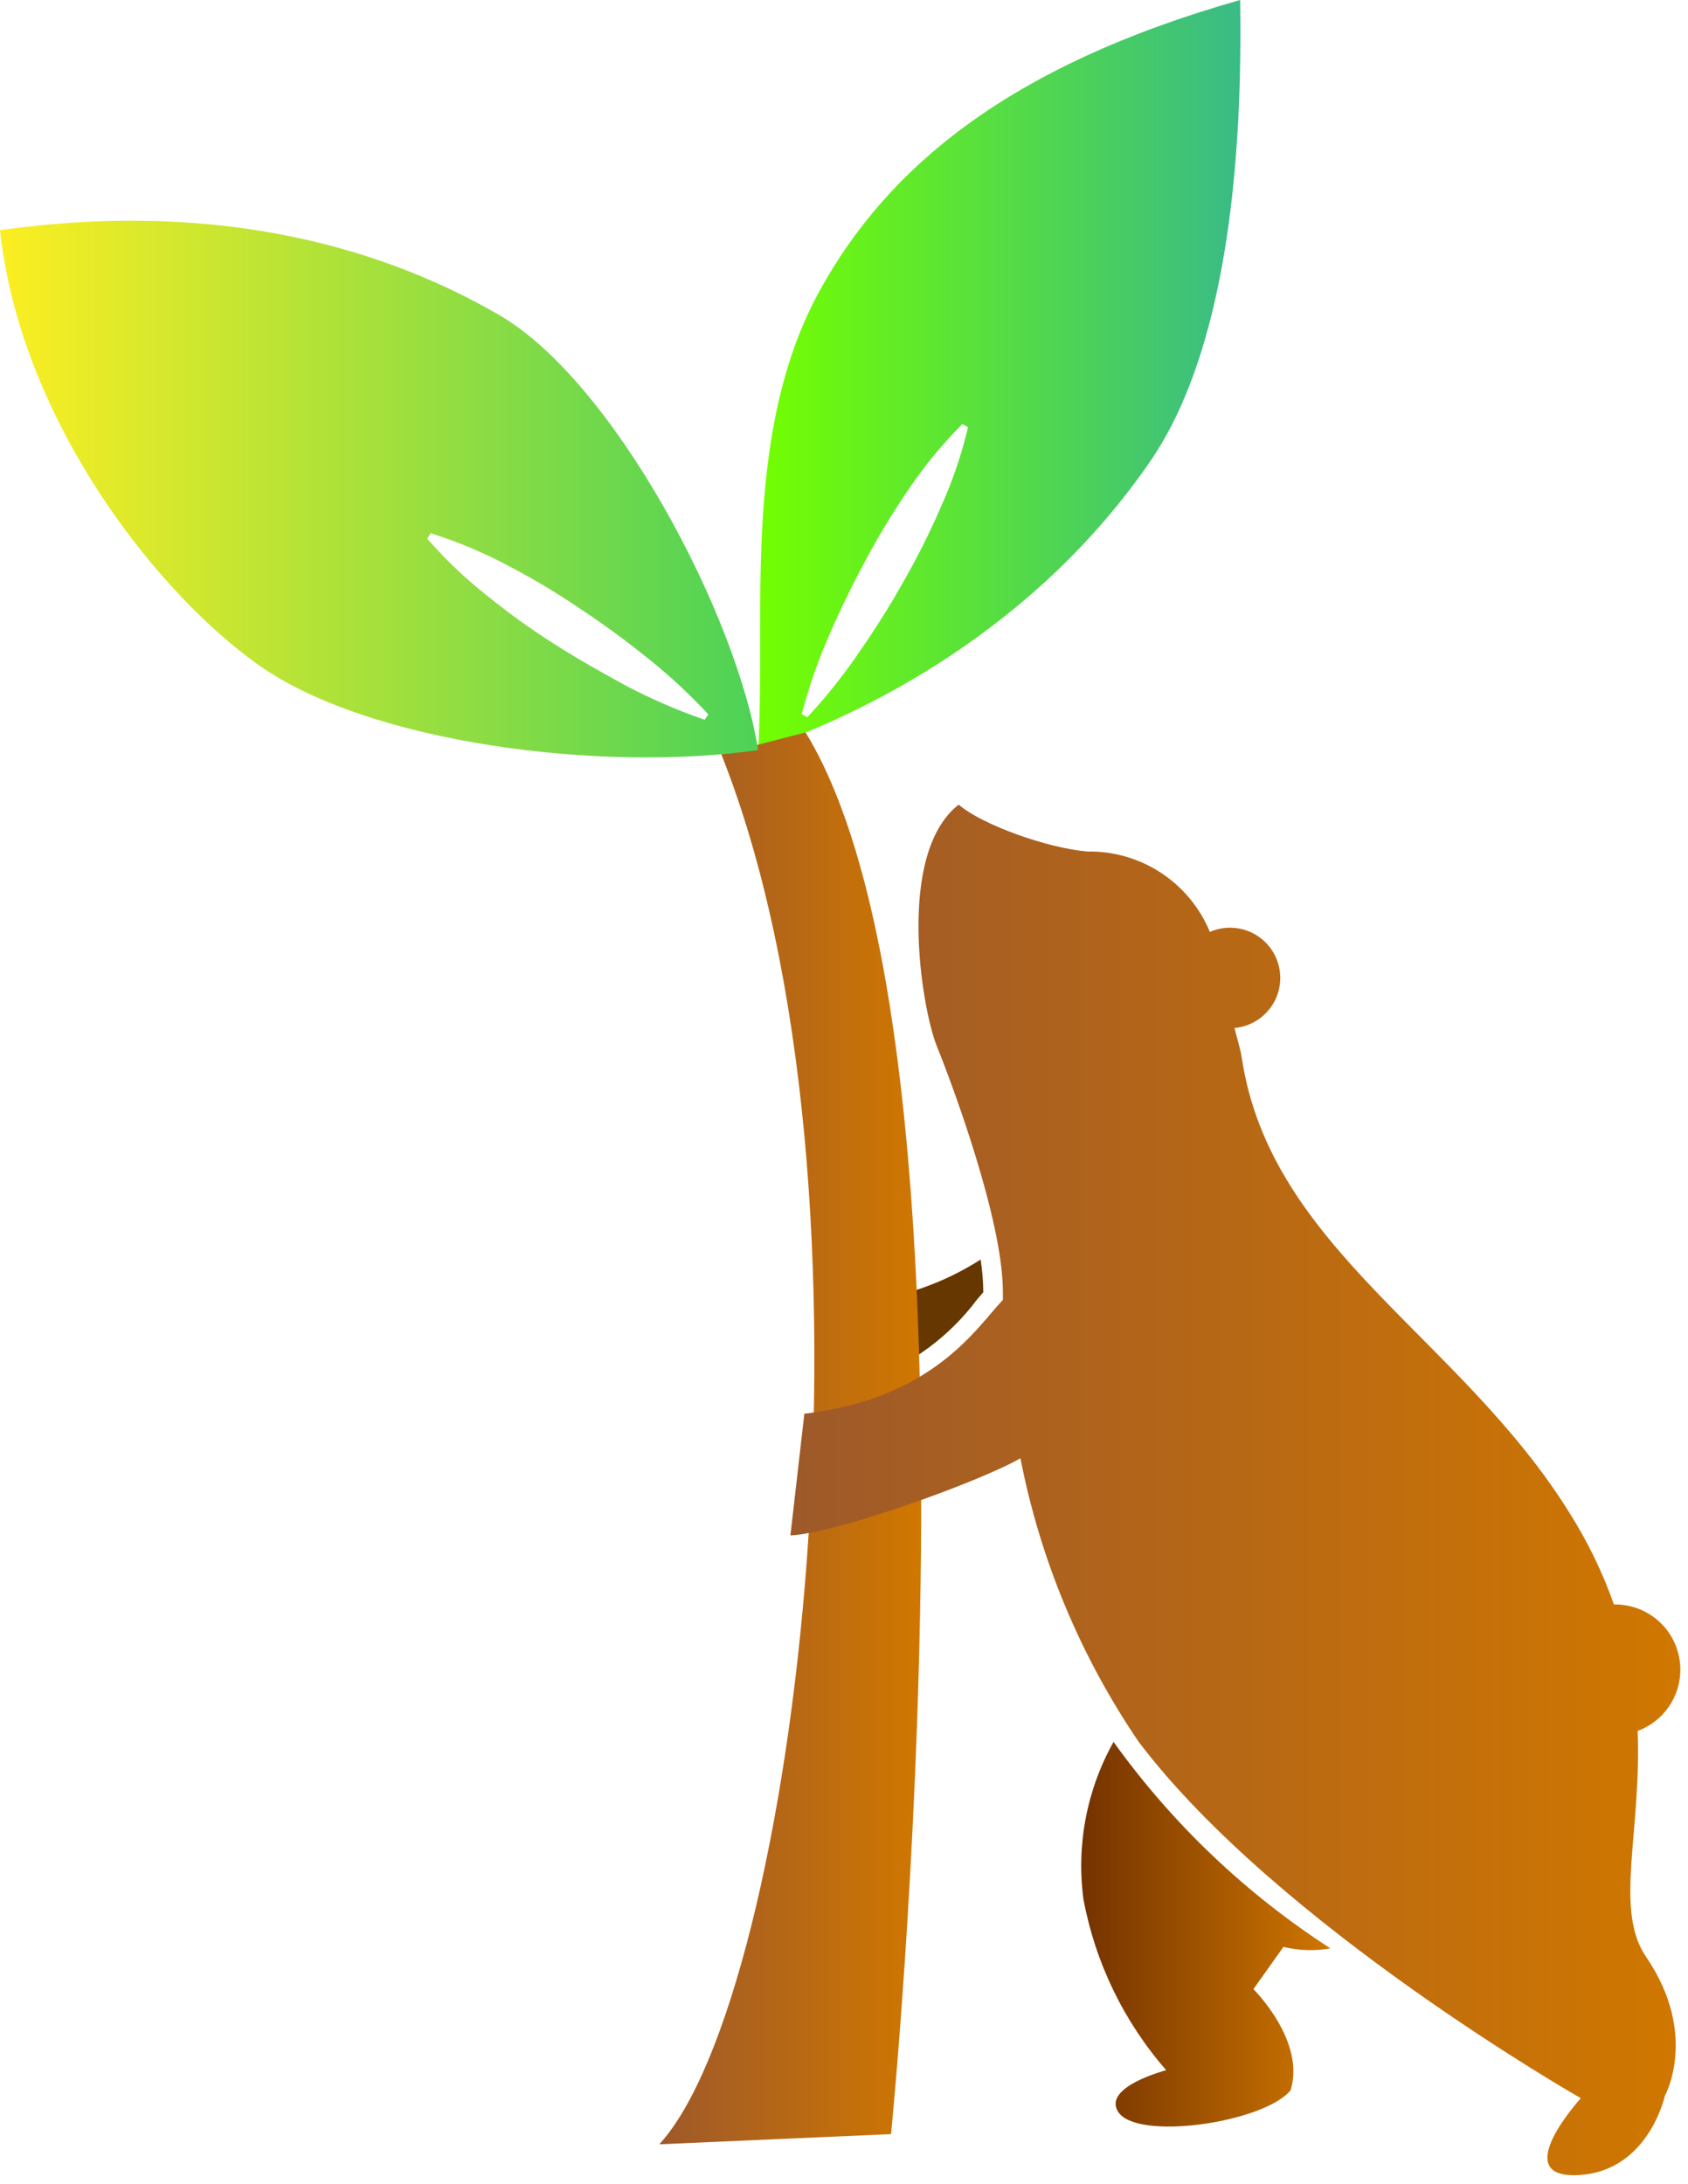 <svg width="126" height="163" viewBox="0 0 126 163" fill="none" xmlns="http://www.w3.org/2000/svg">
<path d="M92.57 0C75.15 4.94 66.22 12.59 61.22 21.63C55.31 32.3 57.19 46 56.59 56C64.53 53.31 77.27 47 85.94 34.31C90.19 28.06 92.85 17.06 92.57 0ZM70.23 37.84C69.409 39.733 68.484 41.579 67.46 43.37C66.46 45.16 65.35 46.92 64.17 48.62C62.994 50.354 61.687 51.995 60.26 53.53L59.84 53.29C60.375 51.266 61.067 49.286 61.91 47.37C62.73 45.47 63.64 43.62 64.62 41.8C65.591 39.979 66.663 38.213 67.83 36.51C69.006 34.767 70.345 33.139 71.83 31.65L72.26 31.88C71.777 33.928 71.097 35.923 70.23 37.84Z" fill="url(#paint0_linear_926_16)"/>
<path d="M72.919 97L73.399 96.44C73.391 95.623 73.324 94.808 73.199 94C70.485 95.74 67.404 96.825 64.199 97.17L64.909 102.96C68.098 101.788 70.88 99.718 72.919 97Z" fill="#673700"/>
<path d="M66.511 159.27L49.211 160.03C59.441 148.92 66.841 89 53.841 56.29L60.131 54.66C74.591 78.31 66.511 159.27 66.511 159.27Z" fill="url(#paint1_linear_926_16)"/>
<path d="M37.26 23.51C29 18.72 16.75 14.82 0 17.18C1.54 31.4 11.73 44.29 19.33 49.65C27.6 55.48 44.86 57.65 56.59 55.98C55 45.89 45.81 28.45 37.26 23.51ZM46.81 51.22C44.97 50.22 43.19 49.22 41.45 48.11C39.716 47.014 38.047 45.818 36.45 44.53C34.796 43.234 33.27 41.785 31.89 40.2L32.15 39.8C34.156 40.425 36.098 41.238 37.95 42.23C39.78 43.184 41.553 44.242 43.26 45.4C44.98 46.54 46.65 47.75 48.26 49.05C49.903 50.35 51.444 51.775 52.87 53.31L52.6 53.72C50.611 53.03 48.676 52.195 46.81 51.22Z" fill="url(#paint2_linear_926_16)"/>
<path d="M99.31 145.41C92.995 141.333 87.503 136.105 83.12 130C81.125 133.562 80.336 137.673 80.87 141.72C81.748 146.457 83.882 150.87 87.05 154.5C87.05 154.5 82.29 155.74 83.46 157.6C84.84 159.8 94.3 158.43 96.33 156.01C97.49 152.33 93.56 148.45 93.56 148.45L95.8 145.3C96.95 145.576 98.144 145.614 99.31 145.41Z" fill="url(#paint3_linear_926_16)"/>
<path d="M122.24 129.18C123.311 128.785 124.21 128.027 124.779 127.038C125.348 126.048 125.551 124.891 125.354 123.766C125.156 122.642 124.57 121.623 123.697 120.887C122.825 120.151 121.721 119.745 120.58 119.74H120.47C119.626 117.354 118.519 115.07 117.17 112.93C109 99.78 94.88 93.23 92.7 79C92.57 78.16 92.31 77.42 92.15 76.72C92.691 76.671 93.216 76.505 93.686 76.234C94.157 75.963 94.564 75.592 94.877 75.148C95.191 74.704 95.404 74.198 95.502 73.663C95.601 73.129 95.582 72.579 95.447 72.053C95.311 71.526 95.064 71.035 94.72 70.614C94.376 70.193 93.945 69.852 93.457 69.614C92.968 69.376 92.434 69.247 91.891 69.236C91.347 69.225 90.808 69.332 90.31 69.55C89.565 67.746 88.293 66.209 86.661 65.138C85.028 64.068 83.112 63.514 81.16 63.55C78.16 63.29 73.29 61.55 71.56 60.05C66.85 63.74 68.82 75.33 69.92 78.05C71.02 80.77 74.86 91 74.86 96.42C74.86 96.62 74.86 96.81 74.86 97.01C72.86 99.12 69.7 104.36 60.04 105.51L59 114.59C62.46 114.42 73.12 110.59 76.17 108.83C77.648 116.412 80.653 123.614 85 130C95.39 143.72 118 156.59 118 156.59C118 156.59 112.53 162.59 117.79 162.33C123.05 162.07 124.27 156.42 124.27 156.42C124.27 156.42 126.82 151.85 122.89 146.07C120.46 142.57 122.54 136.76 122.24 129.18Z" fill="url(#paint4_linear_926_16)"/>
<defs>
<linearGradient id="paint0_linear_926_16" x1="56.59" y1="27.99" x2="92.59" y2="27.99" gradientUnits="userSpaceOnUse">
<stop stop-color="#73FF00"/>
<stop offset="1" stop-color="#39BB86"/>
</linearGradient>
<linearGradient id="paint1_linear_926_16" x1="49.211" y1="107.34" x2="68.761" y2="107.34" gradientUnits="userSpaceOnUse">
<stop stop-color="#9E592A"/>
<stop offset="1" stop-color="#D07700"/>
</linearGradient>
<linearGradient id="paint2_linear_926_16" x1="0" y1="36.5" x2="56.59" y2="36.5" gradientUnits="userSpaceOnUse">
<stop stop-color="#FCEE21"/>
<stop offset="1" stop-color="#4CD257"/>
</linearGradient>
<linearGradient id="paint3_linear_926_16" x1="80.66" y1="144.36" x2="99.31" y2="144.36" gradientUnits="userSpaceOnUse">
<stop stop-color="#733200"/>
<stop offset="1" stop-color="#D07700"/>
</linearGradient>
<linearGradient id="paint4_linear_926_16" x1="58.98" y1="111.17" x2="125.45" y2="111.17" gradientUnits="userSpaceOnUse">
<stop stop-color="#9E592A"/>
<stop offset="1" stop-color="#D07700"/>
</linearGradient>
</defs>
</svg>
